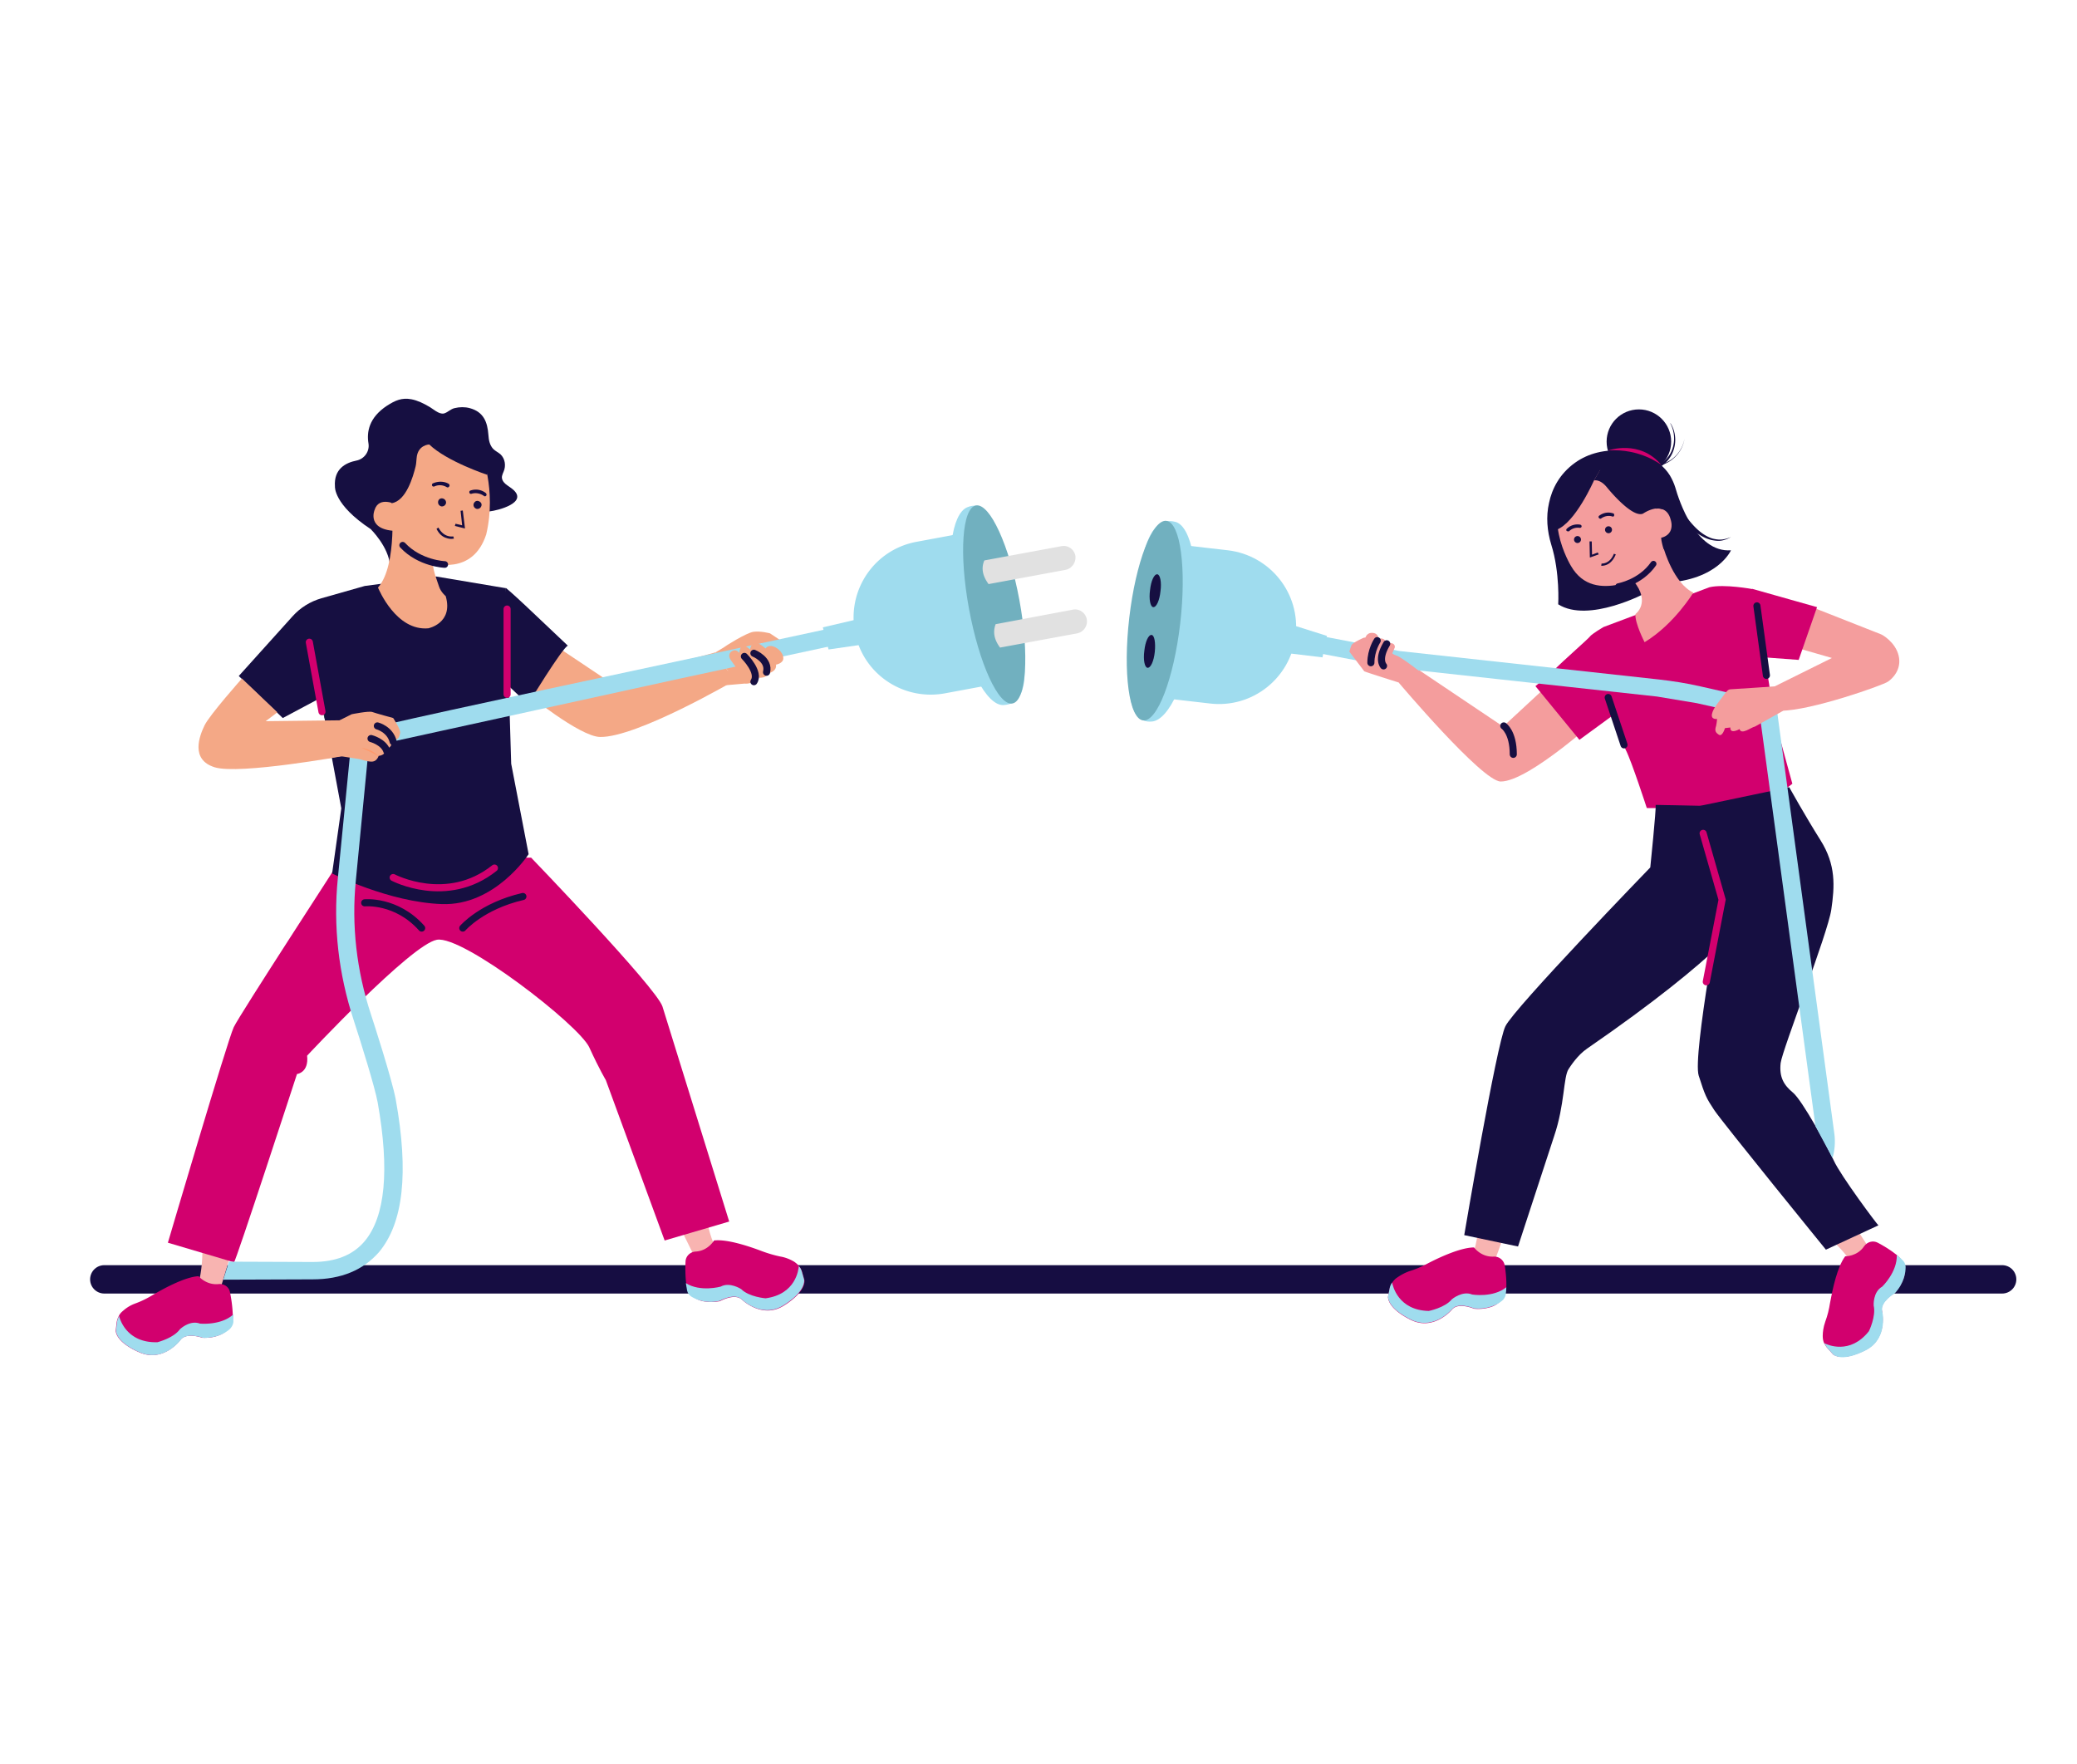 <svg xmlns="http://www.w3.org/2000/svg" width="292" height="248" fill="none" xmlns:v="https://vecta.io/nano"><style><![CDATA[.B{fill:#9fdcee}.C{fill:#160f41}.D{fill:#d2006e}.E{fill:#f49d9d}.F{fill:#f8b4b1}.G{fill:#f4a886}.H{stroke-width:.997}.I{stroke:#160d42}.J{stroke-miterlimit:10}.K{stroke-linecap:round}]]></style><path d="M14.662 179.839h266.813" stroke-width="3.989" class="I J K"/><path d="M28.274 172.867s.712 4.619-.667 8.526l3.158.444s2.091-6.438 2.713-9.946l-4.715-.045-.489 1.021z" class="F"/><path d="M30.899 187.654c-.623.266-1.423.444-2.447.4 0 0-2.224-.8-3.069.266 0 0-2.224 3.064-5.471 1.91 0 0-3.425-1.244-3.648-3.153l.133-1.155c.045-.311.133-.621.311-.932.133-.311.356-.533.623-.755a5.25 5.25 0 0 1 1.735-1.021c.845-.311 1.646-.711 2.447-1.199 1.735-1.022 4.582-2.531 6.406-2.62 0 0 1.068 1.288 2.803 1.11.756-.089 1.468.4 1.601 1.11a18.97 18.97 0 0 1 .4 3.108 2.9 2.9 0 0 1-1.824 2.931z" class="D"/><path d="M32.322 186.811c-.578.533-1.868 1.332-3.826 1.243 0 0-2.224-.799-3.069.266 0 0-2.224 3.064-5.471 1.91 0 0-3.425-1.243-3.648-3.153l.133-1.154a2.57 2.57 0 0 1 .311-.933c.089.444 1.068 3.819 5.383 3.686 0 0 2.269-.578 3.158-1.821 0 0 1.379-1.332 2.802-.799 0 0 2.936.311 4.715-1.288v1.066c-.044.355-.222.71-.489.977z" class="B"/><path d="M98.914 167.895s.089 4.662 2.046 8.259l-3.069.977s-3.114-6.039-4.315-9.37l4.671-.799.667.933z" class="F"/><path d="M98.781 182.904a6.45 6.45 0 0 0 2.446 0s2.047-1.155 3.07-.222c0 0 2.713 2.664 5.694.976 0 0 3.202-1.776 3.114-3.685l-.312-1.11c-.089-.311-.222-.622-.445-.844-.178-.266-.445-.488-.711-.666-.445-.266-1.113-.577-1.869-.71-.889-.178-1.779-.445-2.624-.755-1.869-.711-4.938-1.732-6.762-1.51 0 0-.845 1.465-2.58 1.554-.756.044-1.379.622-1.423 1.377-.044.843-.044 1.998.089 3.108.133 1.199 1.068 2.22 2.313 2.487z" class="D"/><path d="M97.224 182.282c.667.4 2.046 1.021 3.959.577 0 0 2.046-1.154 3.069-.222 0 0 2.714 2.664 5.694.977 0 0 3.203-1.776 3.114-3.686l-.311-1.11c-.089-.311-.223-.621-.445-.843-.045.488-.401 3.952-4.671 4.529 0 0-2.313-.178-3.425-1.288 0 0-1.602-1.066-2.892-.355 0 0-2.847.799-4.893-.489l.178 1.066c.089.355.311.666.623.844z" class="B"/><path d="M207.899 168.783s.445 4.662-1.157 8.436l3.159.622s2.446-6.305 3.291-9.813l-4.715-.311-.578 1.066z" class="F"/><path d="M209.678 183.703a5.91 5.91 0 0 1-2.446.266s-2.18-.932-3.07.089c0 0-2.402 2.931-5.56 1.598 0 0-3.336-1.421-3.47-3.33l.222-1.11c.045-.311.178-.622.356-.888s.401-.533.668-.711c.444-.31 1.023-.666 1.779-.932.89-.267 1.69-.622 2.536-1.066 1.779-.932 4.715-2.265 6.539-2.265 0 0 .978 1.377 2.758 1.288.756-.044 1.423.489 1.557 1.244.133.843.266 1.953.222 3.108a3.11 3.11 0 0 1-2.091 2.709z" class="D"/><path d="M211.102 182.903c-.623.489-1.913 1.199-3.87 1.021 0 0-2.18-.932-3.07.089 0 0-2.402 2.931-5.56 1.599 0 0-3.336-1.421-3.47-3.331l.222-1.11c.045-.311.178-.621.356-.888.089.444.846 3.908 5.16 3.997 0 0 2.269-.444 3.248-1.643 0 0 1.468-1.244 2.847-.666 0 0 2.936.488 4.804-1.022 0 .356-.045.711-.089 1.066-.089.355-.267.666-.578.888z" class="B"/><path d="M254.651 172.113s3.959 2.442 6.05 5.995l2.402-2.132s-3.603-5.772-5.872-8.526l-3.069 3.597.489 1.066z" class="F"/><path d="M267.641 179.662c-.223.666-.623 1.377-1.29 2.087 0 0-2.047 1.199-1.78 2.487 0 0 .89 3.685-2.09 5.417 0 0-3.159 1.821-4.76.755l-.756-.844c-.223-.222-.401-.532-.534-.799-.134-.311-.178-.622-.178-.977 0-.533.089-1.243.356-1.998.311-.844.533-1.732.667-2.62.356-1.954 1.023-5.106 2.135-6.572 0 0 1.691.045 2.669-1.421.445-.621 1.246-.843 1.913-.488.756.399 1.735.977 2.624 1.687 1.024.799 1.424 2.087 1.024 3.286z" class="D"/><path d="M267.908 178.063c0 .8-.178 2.265-1.513 3.73 0 0-2.046 1.199-1.779 2.487 0 0 .89 3.686-2.091 5.417 0 0-3.158 1.821-4.76.755l-.756-.843c-.222-.222-.4-.533-.534-.8.401.222 3.604 1.688 6.273-1.687 0 0 1.023-2.087.667-3.597 0 0-.134-1.909 1.201-2.664 0 0 2.135-2.043 2.046-4.441.267.222.578.444.801.711.267.222.4.533.445.932z" class="B"/><path d="M196.645 95.959s11.699 13.854 14.323 13.898c4.004.045 14.324-9.458 14.324-9.458s-4.804-6.927-4.849-6.705l-9.119 8.437-12.9-8.659-1.779 2.487zm67.793-6.795c.178.044 2.046 1.11 2.491 3.019s-.845 3.197-1.513 3.641c-.667.488-10.809 4.085-15.08 4.085l-.845-3.419 8.052-3.996-6.006-1.732 2.758-5.595 10.143 3.996z" class="E"/><g class="D"><path d="M223.646 89.343c-.4.533-3.736 3.375-5.338 5.018-.711.71-2.446 2.087-2.446 2.087l6.183 7.549 4.493-3.286 2.046 4.751c.801 1.555 2.936 8.126 2.936 8.126s13.879.134 16.281-.888 4.181-2.531 4.181-2.531l-2.669-9.724c-.355-3.686-2.891-17.629-2.891-17.629s-4.048-.755-6.094-.266l-14.902 5.595c-1.29.755-1.78 1.199-1.78 1.199z"/><path d="M246.333 82.771l9.119 2.575-2.58 7.416-4.804-.355-1.78-7.726c.178-.222.045-1.909.045-1.909z"/></g><g class="C"><path d="M232.765 113.144c.089.577-.756 8.792-.756 8.792s-19.172 19.804-20.373 22.335c-1.246 2.531-5.783 29.352-5.783 29.352l7.562 1.598 5.071-15.497c1.513-4.44 1.29-8.348 2.046-9.458.267-.4 1.246-1.954 2.625-2.886 19.395-13.366 22.509-18.784 22.509-18.784l-4.182-15.275-8.719-.177z"/><path d="M242.196 125.621s-4.27 22.78-3.381 25.577 1.068 3.153 2.18 4.84 15.703 19.627 15.703 19.627l7.384-3.419c-.133-.045-5.338-7.016-6.272-9.103-.934-2.043-4.449-8.481-5.739-9.547s-1.957-2.176-1.734-4.174c.266-1.954 6.628-18.206 7.117-21.536s.667-6.306-1.512-9.77-4.404-7.46-4.404-7.46l-12.5 2.62 3.158 12.345z"/></g><path d="M242.018 125.31c.045 0-.356 2.62-.89 5.817l-1.067 5.817c-.045 0 .356-2.62.889-5.861l1.068-5.773z" fill="#375a64"/><path d="M249.803 99.733l-.134-.844-10.587-2.398c-1.913-.444-3.915-.755-5.872-.977l-36.432-3.996-15.569-2.975-.445 2.398 15.614 2.975h.044l36.521 3.996 5.605.933 8.897 1.998 7.785 57.46 2.402 4.485c.311-1.066.4-2.22.267-3.33l-8.096-59.725z" class="B"/><path d="M191.707 89.653s-1.513.666-1.691 1.021c-.177.4-.311.933-.311.933l2.091 2.753c.222.133 5.471 1.776 5.471 1.776l2.224-1.821s-2.491-1.954-3.202-2.176c0 0-.623-.222-.534-.355l.311-.71a.48.48 0 0 0-.311-.622c-.312-.089-.623-.133-.845 0 0 0-.089-.888-1.112-.666 0 0 0-.666-.668-.799-.934-.178-1.156.622-1.156.622l-.267.044z" class="E"/><path d="M194.821 93.605s-.223-.044-.49-.266c-.133-.089-.266-.311-.266-.533s.044-.444.089-.71c.222-.977.711-1.643.756-1.643.044.044-.312.71-.579 1.687-.044.222-.133.444-.133.666 0 .178.089.355.222.444.267.266.445.355.401.355z" fill="#ff9a6c"/><path d="M241.395 101.065s-.889.134-.712-.71 1.068-1.821 1.513-2.442.712-1.021 1.112-1.021c.356 0 6.673-.444 6.673-.444l.711 3.463-3.959 2.22c-.534.089-1.913 1.243-2.179.355 0 0-1.335.8-1.291-.222l-.756.089s-.356 1.243-.845.933-.623-.578-.4-1.244c.133-.666.133-.977.133-.977z" class="E"/><g class="B"><path d="M166.841 76.687l5.782.666c5.961.71 10.232 6.083 9.52 12.034s-6.094 10.213-12.055 9.503l-5.783-.666c-2.758-.311-4.76-2.797-4.404-5.551l1.335-11.545c.355-2.797 2.847-4.751 5.605-4.44z"/><path d="M159.367 86.9c.89-7.771 1.691-14.609 5.872-13.543 2.269.577 3.514 6.794 2.625 14.52-.89 7.771-3.515 13.277-5.872 13.544-4.048.444-3.559-6.75-2.625-14.521z"/></g><path d="M165.921 87.658c.903-7.746.033-14.212-1.944-14.442s-4.311 5.864-5.214 13.61-.033 14.212 1.944 14.442 4.311-5.864 5.214-13.611z" fill="#71b0bf"/><path d="M163.148 83.126c-.133 1.288-.578 2.265-1.023 2.22-.4-.044-.623-1.11-.445-2.398.134-1.288.579-2.265 1.024-2.22.4.044.622 1.11.444 2.398zm-.8 8.525c-.134 1.288-.579 2.265-1.023 2.22-.401-.044-.623-1.11-.445-2.398.133-1.288.578-2.265 1.023-2.22.4.044.578 1.11.445 2.398z" class="C"/><path d="M181.12 91.829l4.804.577.623-3.019-4.36-1.377-1.067 3.819z" class="B"/><path d="M73.959 97.38s7.518 6.172 10.409 6.216c5.16.089 18.861-7.904 18.861-7.904l-2.625-3.996-14.946 4.13L75.16 88.81l-1.201 8.57z" class="G"/><path d="M48.025 120.559c-.222.444-14.279 21.98-15.169 23.845-.89 1.909-9.253 30.284-9.253 30.284l9.297 2.753c.222 0 8.852-26.465 8.852-26.465s1.69-.178 1.423-2.576c0 0 14.591-15.63 18.238-16.296s20.018 11.989 21.441 15.142c1.423 3.108 2.313 4.574 2.313 4.574l8.274 22.557 9.075-2.664-9.386-30.24c-.89-2.664-18.461-20.914-18.461-20.914H48.025z" class="D"/><path d="M73.914 125.932c0 .044-.578.133-1.468.355a13.85 13.85 0 0 0-3.381 1.377c-1.246.711-2.269 1.509-2.98 2.131l-1.112 1.066.222-.311a9.72 9.72 0 0 1 .756-.844c.667-.666 1.69-1.509 2.98-2.22s2.536-1.11 3.47-1.332l1.112-.222h.4zm-14.768 4.485c-.044.044-.356-.356-1.023-.844-.623-.533-1.557-1.155-2.669-1.687a14.07 14.07 0 0 0-2.98-1.022l-1.29-.266h.356c.222 0 .578.044.979.133a11.76 11.76 0 0 1 3.025.977 12.6 12.6 0 0 1 2.669 1.732l.712.666c.178.222.267.311.222.311z" fill="#375a64"/><g class="C"><path d="M71.868 107.371l-.756-24.689-9.786-1.643-10.053 1.332-6.094 1.732c-1.557.444-2.98 1.332-4.048 2.531l-7.562 8.393 6.183 5.906 5.338-2.842 2.891 15.542-1.29 9.147s7.918 4.041 15.436 4.308c7.473.266 12.189-7.016 12.189-7.016l-2.447-12.7z"/><path d="M79.831 90.763c-.756.266-5.605 8.215-5.605 8.215l-3.737-3.508.623-12.833s.623.488 2.758 2.487l5.961 5.639z"/></g><path d="M71.067 85.479c.044 0 .222 3.108.356 6.927l.178 6.927c-.044 0-.222-3.108-.356-6.927l-.178-6.927zM43.443 89.92l.133.444c.089.311.178.711.267 1.199l.845 3.996.756 3.996.222 1.199c.044.267.044.444.044.444l-.133-.444c-.089-.31-.178-.71-.267-1.199l-.845-3.996-.756-3.996-.222-1.199-.044-.444zm26.112 31.971s-.133.133-.445.4a2.77 2.77 0 0 1-.534.399l-.756.489-.445.266c-.178.089-.356.178-.534.222-.356.178-.756.311-1.156.444a16.77 16.77 0 0 1-2.847.622c-1.023.089-2.002.044-2.891-.044l-1.246-.223-.578-.133c-.178-.044-.356-.089-.489-.177-.311-.089-.623-.222-.845-.311-.267-.089-.445-.178-.623-.311l-.489-.266c0-.045.756.399 2.002.799l.489.133.534.133 1.246.222c.89.089 1.868.134 2.847.045 1.023-.089 1.957-.311 2.802-.578l1.157-.444c.178-.088.356-.133.534-.222s.311-.177.445-.222l1.824-1.243z" fill="#263238"/><path d="M101.717 91.03c.133-.133 3.202-2.087 4.226-2.22s2.313.222 2.313.222l2.669 1.776s0 .577-.979.488c-.934-.044-1.868-.666-1.868-.666l-1.112-.222.578 3.641-4.315 1.643-2.625-3.996 1.113-.666z" class="G"/><path d="M43.977 179.839c-.044 0-.044 0 0 0l-12.589.045.801-2.531 11.744.044c3.292 0 5.694-.977 7.34-2.93 2.892-3.464 3.514-9.992 1.824-19.494-.4-2.176-2.313-8.304-3.381-11.59-2.135-6.527-2.891-13.232-2.224-19.893l1.868-18.961-.356-1.288 1.112-.355c1.957-.666 18.372-4.218 44.973-9.902l31.984-6.883.534 2.398-31.984 6.883-43.772 9.591-1.824 18.783c-.623 6.306.089 12.656 2.135 18.872.311.933 2.936 9.059 3.47 11.901 1.868 10.346 1.068 17.406-2.358 21.492-2.224 2.531-5.338 3.818-9.297 3.818z" class="B"/><g class="G"><path d="M104.652 96.092s1.379.178 1.513-.888c0 0 1.512.355 1.779-.533 0 0 1.29-.222 1.157-1.243 0 0 1.023-.178 1.023-.888 0-.932-1.068-1.687-1.69-1.732s-.801.355-.801.355-.934-.888-1.513-.799c-.578.133-.667.933-.667.933s-.756-.71-1.112-.488c-.356.178-.4.977-.4.977s-.356-.489-.801-.355-.934.622-.356 1.421c.089.089 1.068 1.51 1.068 1.51l-2.58-.044.845 1.998 2.535-.222zm-70.639-.711s-4.537 5.107-5.249 6.572-2.046 4.84 1.423 5.906 18.149-1.598 18.149-1.598l.356-5.018-11.343.133 1.646-1.243-4.982-4.752z"/><path d="M47.58 101.331l1.868-.932s2.402-.489 2.892-.311 2.936.844 2.936.844 1.112 1.687.979 2.131-.178 1.11-1.156.888c0 0 .222 1.066-.801 1.332 0 0 0 .844-1.068.977 0 0-.222.755-.89.8-.623.044-1.824-.356-1.824-.356l-2.58-.399-1.957.31 1.601-5.284z"/></g><path d="M52.918 102.087s.178-.045.489 0 .712.222 1.068.532.578.667.667.977c.089.267.089.489.089.489-.044 0-.222-.711-.89-1.288s-1.468-.666-1.424-.71zm-.489 1.998c0-.045.578-.045 1.157.31s.845.844.801.889-.356-.4-.89-.711c-.578-.355-1.068-.444-1.068-.488zm-1.557 1.065c0-.044.578.045 1.246.356.623.31 1.068.71 1.023.754s-.489-.31-1.112-.577l-1.157-.533z" fill="#ff9a6c"/><g class="B"><path d="M138.549 96.403l-5.738 1.066c-5.917 1.066-11.566-2.797-12.634-8.703s2.803-11.545 8.719-12.611l5.738-1.066a5.07 5.07 0 0 1 5.872 4.041l2.091 11.457a5.03 5.03 0 0 1-4.048 5.817z"/><path d="M142.73 84.458c1.424 7.682 2.669 14.432-1.645 14.654-2.358.133-5.339-5.462-6.762-13.144s-.534-13.721 1.646-14.654c3.692-1.598 5.338 5.462 6.761 13.144z"/></g><path d="M143.309 84.325c1.423 7.682.978 14.21-.979 14.565s-4.671-5.595-6.094-13.277-.979-14.209.978-14.565c1.958-.311 4.671 5.595 6.095 13.277z" fill="#71b0bf"/><path d="M149.803 80.106l-10.809 1.998s-.045 0-.045-.044c-.801-1.11-1.023-2.176-.578-3.242l.044-.044 10.81-1.998c.934-.178 1.779.444 1.957 1.332.134.933-.489 1.821-1.379 1.998zm1.646 8.925l-10.854 1.998c-.756-1.021-1.068-2.087-.623-3.286l10.854-2.043c.935-.178 1.78.444 1.958 1.332a1.72 1.72 0 0 1-1.335 1.998z" fill="#e1e1e1"/><path d="M115.684 88.188l.801 3.108 4.315-.622v-3.686l-5.116 1.199z" class="B"/><path d="M54.43 57.016c1.112-.71 2.046-1.154 3.425-.888.89.178 1.69.577 2.447 1.021.578.311 1.379 1.11 2.091.977.534-.133.934-.622 1.512-.755.712-.178 1.468-.178 2.135 0 1.957.533 2.491 1.954 2.625 3.774.044.71.178 1.421.667 1.954.311.311.712.488 1.023.755.667.622.801 1.643.445 2.442-.089.222-.178.4-.222.622-.089.444.178.844.489 1.11s.712.488 1.023.755c2.224 1.865-2.046 2.975-3.292 3.108l-13.968 7.593c-.178-2.62-2.713-5.106-2.713-5.106-5.249-3.464-5.027-5.995-5.027-5.995-.178-2.442 1.468-3.33 3.025-3.641 1.112-.222 1.868-1.288 1.69-2.398-.267-1.599.044-3.641 2.624-5.329z" class="C"/><g class="G"><path d="M53.14 82.593s0 .044 0 0c.133.311 2.58 6.128 7.073 5.728 0 0 3.559-.71 2.447-4.529 0 0-.667-.533-.934-1.332-.311-.977-.801-2.087-.89-3.33 0 0 5.605 1.865 7.518-3.996 1.512-6.35-.756-11.634-.756-11.634s-2.536-4.618-8.452-2.22c0 0-4.315 1.199-4.093 9.147 0 .044.89 9.014-1.913 12.167z"/><path d="M55.765 70.958s-2.491-1.332-3.114.755c0 0-1.201 2.886 3.292 2.931l-.178-3.686z"/></g><path d="M61.592 70.515c-.044.311.134.577.445.666.311.044.578-.133.667-.444.044-.311-.133-.577-.445-.666-.356-.089-.623.133-.667.444zm4.982.355c-.044.311.133.577.445.666.311.044.578-.133.667-.444s-.133-.577-.445-.666-.578.133-.667.444zm1.913-4.129s-5.649-1.865-8.14-4.263c0 0-1.646.044-1.779 1.954-.044.355-.044.755-.133 1.11-.356 1.465-1.334 4.885-3.381 5.195l-1.779-5.018 4.537-5.995 6.673.089 2.802 2.131 1.468 3.552-.267 1.243z" class="C"/><path d="M62.526 79.352s-3.514-.133-5.916-2.709" stroke-width=".935" class="I J K"/><path d="M60.792 68.339c.089.044.178.089.267.044.578-.266 1.201-.222 1.735.089.134.089.267.044.356-.089.089-.089.045-.266-.044-.355-.667-.4-1.512-.4-2.224-.089-.133.044-.178.178-.133.311 0 .044.044.089.044.089zm7.428 1.421c.044 0 .089-.044.133-.089.089-.089.044-.266-.045-.355a2.26 2.26 0 0 0-2.18-.355c-.133.044-.178.178-.133.311s.178.178.311.133c.578-.178 1.246-.044 1.735.311 0 .044.089.044.178.044zm-5.471 5.861c.578.222 1.023.089 1.068.089l-.089-.311.044.178-.044-.178c-.044 0-1.29.266-2.091-1.243l-.267.178c.356.755.89 1.154 1.379 1.288zm1.201-1.687l1.423.355-.311-2.531-.311.044.222 2.043-.934-.222-.089.311z" fill="#160d42"/><g class="C"><path d="M243.353 77.353s-1.824 4.219-9.342 4.574l-2.625 1.421s-8.051 4.307-12.322 1.599c0 0 .267-4.44-.978-8.393-.578-1.909-.756-3.908-.312-5.861.401-1.909 1.424-4.041 3.648-5.639 1.913-1.377 4.315-1.909 6.673-1.687 2.224.178 5.115.977 6.672 3.464.312.533.579 1.11.756 1.687.534 1.865 2.892 9.192 7.83 8.837z"/><path d="M234.634 70.603a15.89 15.89 0 0 0 1.646 2.22c.578.666 1.245 1.332 2.001 1.909.712.533 1.557 1.021 2.447 1.199.445.089.934.133 1.379.044a3.83 3.83 0 0 0 1.245-.488c-.4.178-.845.311-1.29.355s-.889-.044-1.29-.133c-.845-.266-1.557-.755-2.179-1.332s-1.201-1.288-1.691-1.954c-.489-.71-.934-1.465-1.334-2.22l-.934.4z"/></g><g class="E"><path d="M232.365 79.085c-1.112 1.687-2.891 2.797-4.849 3.108-2.224.4-4.937.355-6.672-2.664 0 0-4.715-7.771.623-11.989 0 0 4.982-3.463 8.763-.355.044.089 5.694 6.527 2.135 11.9z"/><path d="M233.922 77.175s1.379 4.84 4.137 6.128c0 0-2.669 4.441-6.85 6.972 0 0-1.379-2.664-1.29-3.952 0 0 2.224-1.599-.267-4.663l.267-.577c.8-1.732 2.224-3.108 4.003-3.908z"/></g><path d="M224.091 67.54s-2.58 5.906-5.249 6.927c0 0-1.379-6.616 4.582-8.126l1.69-.533-1.023 1.732z" class="C"/><path d="M230.986 72.202l1.112 3.508c3.737.178 2.803-2.575 2.803-2.575-.223-.933-.668-1.377-1.202-1.554-1.201-.4-2.713.622-2.713.622z" class="E"/><path d="M224.091 67.539s.845-.266 1.868 1.021c0 0 3.47 4.307 5.027 3.641 0 0 1.513-1.066 2.714-.622 0 0-1.602-7.86-8.586-5.817l-1.023 1.776zm2.046 7.416a.49.49 0 0 0 .49-.489.49.49 0 0 0-.49-.488.49.49 0 0 0-.489.488.49.49 0 0 0 .489.489zm-4.359 1.377a.49.49 0 0 0 .489-.488.49.49 0 0 0-.489-.489.49.49 0 0 0-.489.489.49.49 0 0 0 .489.488z" class="C"/><path d="M233.522 75.621a9.78 9.78 0 0 0 .356 1.554l-.801.888-.89-1.243.623-1.51.712.311z" class="E"/><g class="C"><path d="M230.408 66.607c2.506 0 4.537-2.028 4.537-4.529s-2.031-4.529-4.537-4.529-4.538 2.028-4.538 4.529 2.032 4.529 4.538 4.529z"/><path d="M230.408 66.34c1.735.178 3.514-.666 4.404-2.087.934-1.421.934-3.375.044-4.751h-.044c.8 1.421.711 3.33-.223 4.618-.934 1.332-2.624 2.043-4.181 1.776v.444z"/><path d="M229.073 64.165c1.201 1.243 3.069 1.687 4.671 1.155s2.847-1.998 3.069-3.641c-.267 1.643-1.512 3.064-3.069 3.508-1.557.488-3.381-.044-4.448-1.199l-.223.178z"/></g><path d="M226.093 63.321s4.448-1.599 7.473 2.043c0 0-2.936-2.353-7.473-2.043z" class="D"/><path d="M226.894 72.558c-.045.044-.134.089-.223.044-.534-.178-1.112-.044-1.557.266-.089.089-.222.044-.311-.044s-.089-.222 0-.311c.578-.444 1.29-.577 1.957-.355.134 0 .178.133.178.266 0 .089-.044.089-.044.133zm-6.495 2.131c-.044 0-.089-.044-.133-.044-.089-.089-.089-.222 0-.311a2.14 2.14 0 0 1 1.912-.577c.134.044.178.133.178.266-.044.133-.133.178-.266.178a1.76 1.76 0 0 0-1.513.489h-.178zm5.649 4.618c-.489.266-.934.222-.934.222l.045-.311v.133-.133c.044 0 1.156.089 1.734-1.376l.267.089c-.311.755-.711 1.154-1.112 1.377zm-1.29-1.377l-1.245.444-.045-2.265h.312l.044 1.865.801-.311.133.267z" fill="#160d42"/><g class="J K"><path d="M227.516 82.415s3.114-.533 4.938-3.153" stroke-width=".844" class="I"/><path d="M43.487 90.275l1.779 9.769M71.29 85.612v11.989m-16.014 25.755s7.562 3.997 14.235-1.332" stroke="#d2006e" class="H"/><g stroke="#160f41" class="H"><path d="M51.272 126.909s4.448-.444 8.007 3.552m5.783 0s2.669-3.108 8.452-4.44m-20.463-23.979s1.779.444 2.224 2.22"/><path d="M52.162 103.818s1.779.444 2.224 1.776m50.266-13.321s2.225 2.22 1.335 3.552m0-3.996s2.224.888 1.779 2.664m118.327 3.553l2.224 6.66M247 85.168l1.335 9.769m-36.922 7.105s1.335.888 1.335 3.996M194.51 93.605s-.89-.888.444-3.108m-1.334-.444s-.89 1.332-.89 3.108"/></g><path d="M239.438 117.14l2.669 9.325-2.224 11.545" stroke="#d2006e" class="H"/></g></svg>